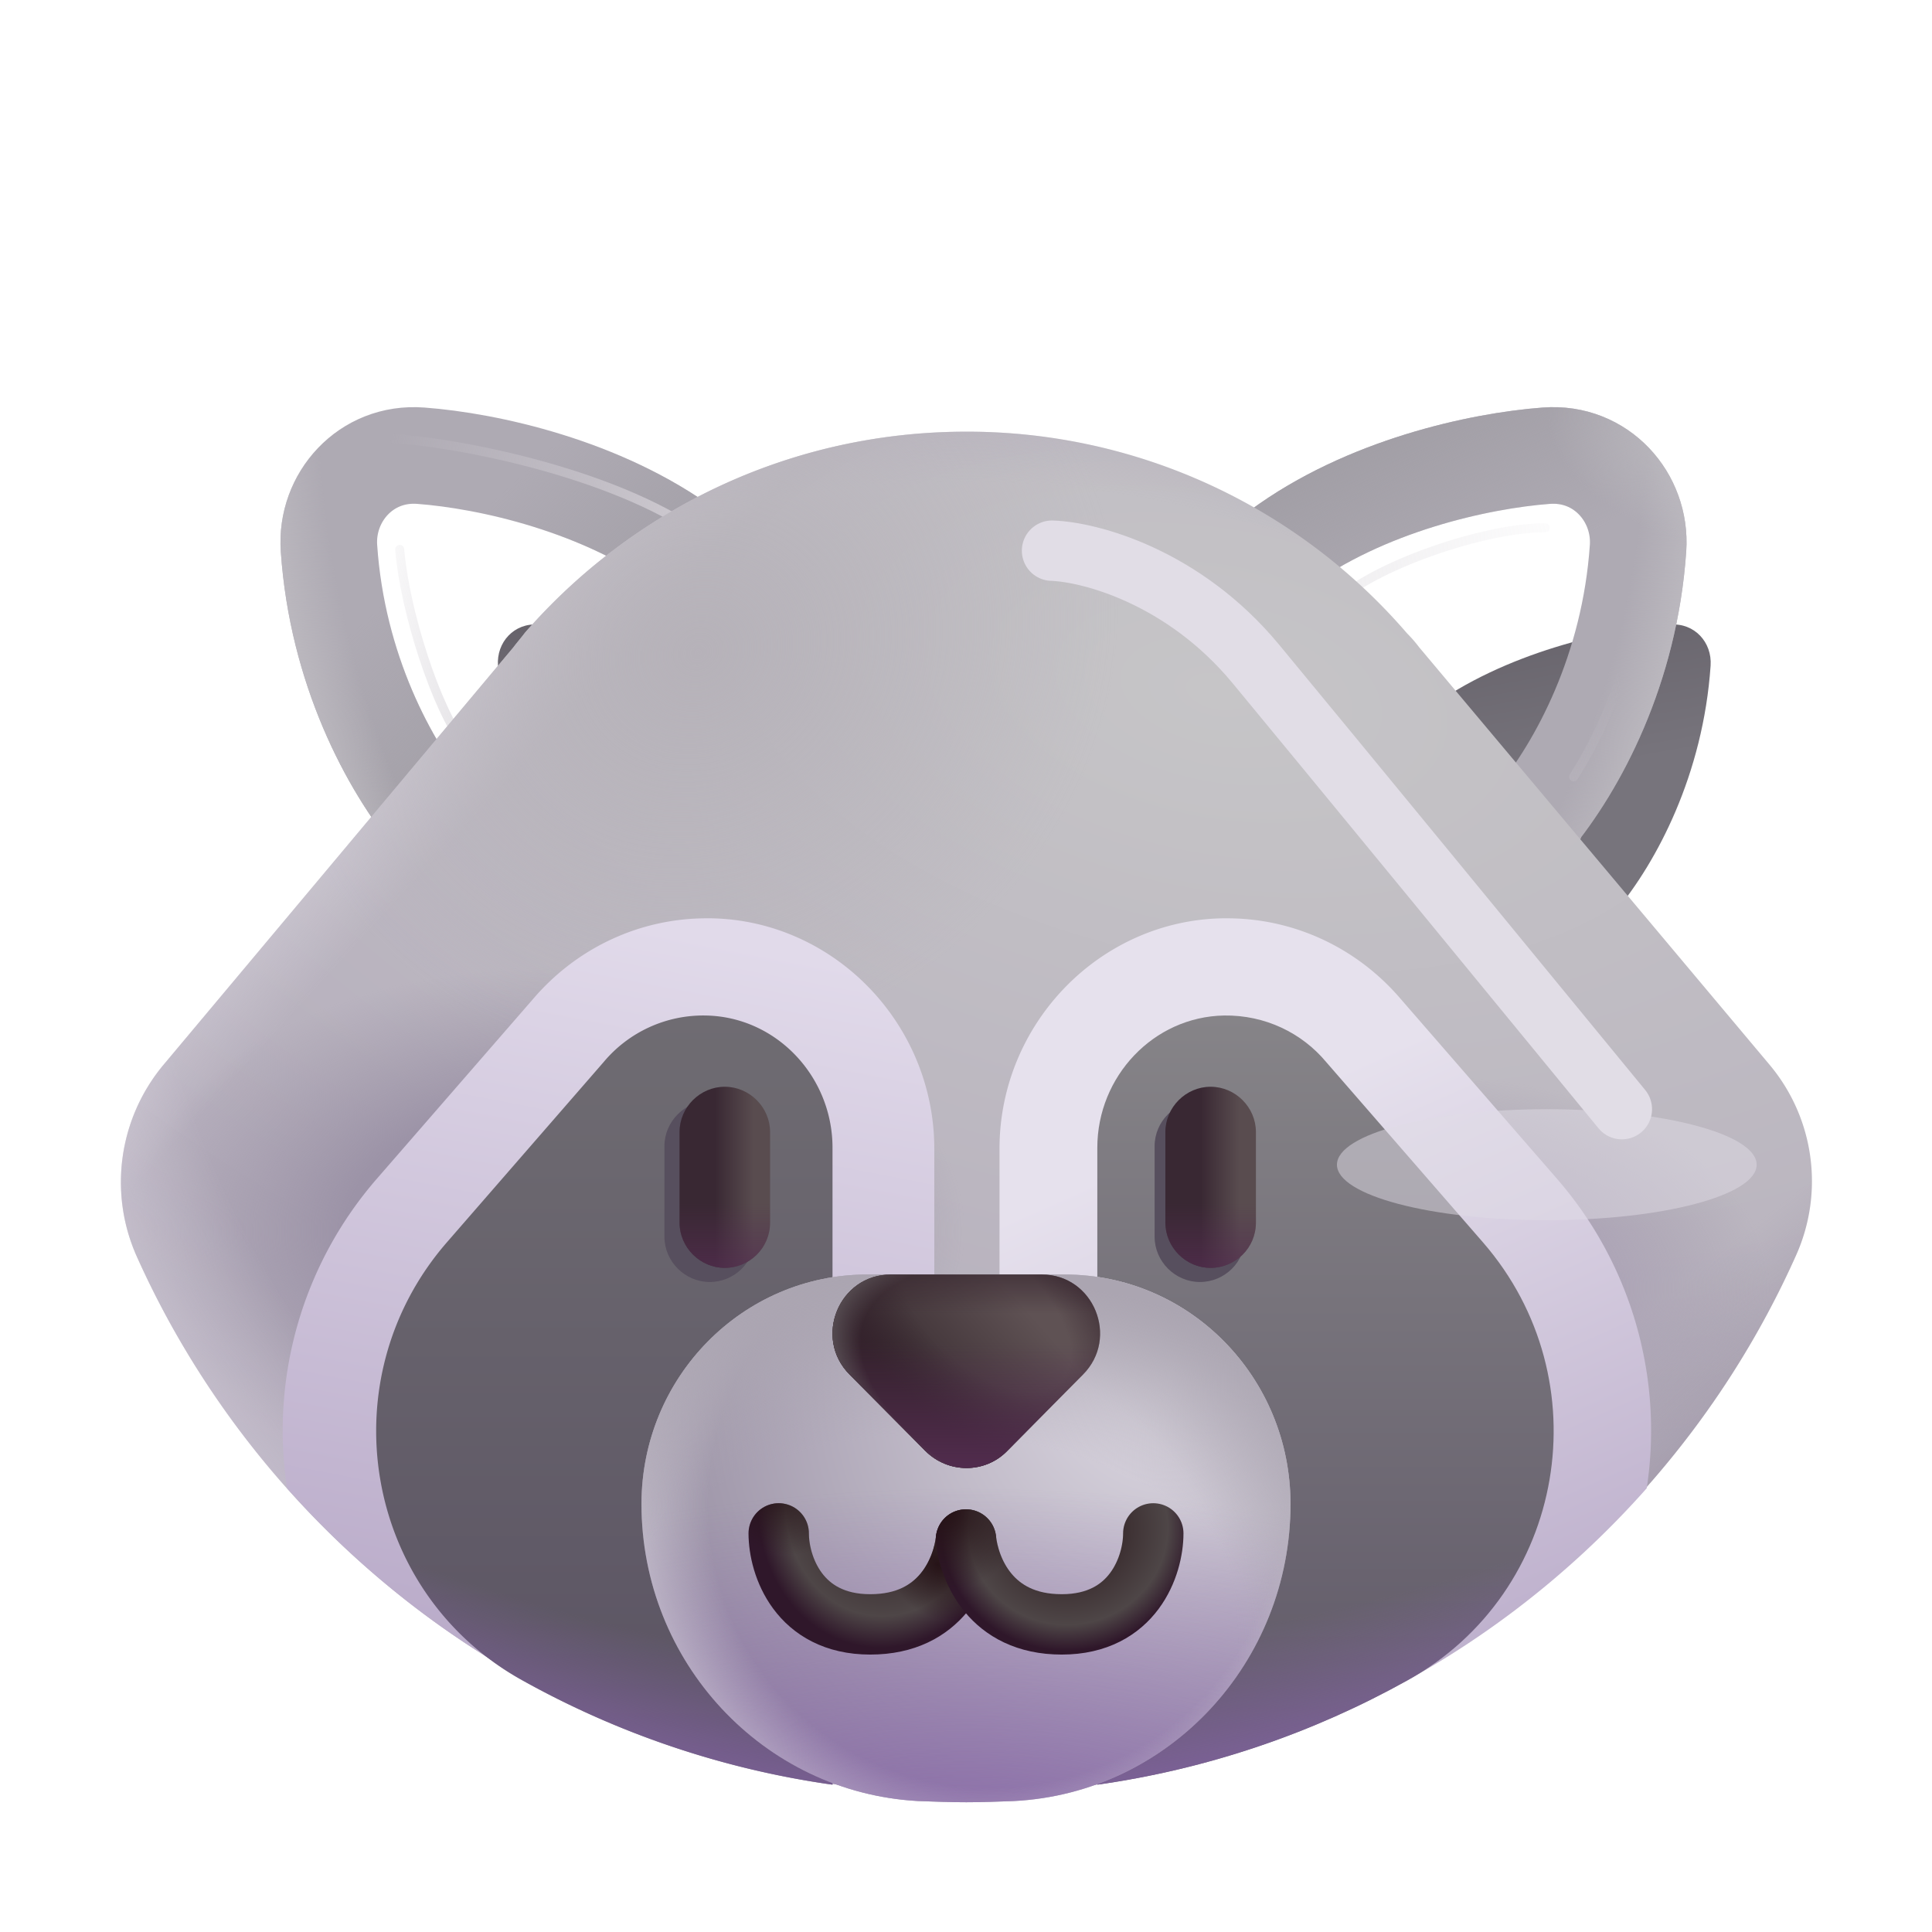 <svg xmlns="http://www.w3.org/2000/svg" width="32" height="32" fill="none" viewBox="0 0 32 32"><g clip-path="url(#a)"><g filter="url(#b)"><path fill="url(#c)" d="M6.248 9.026c.124 1.808.894 3.248 1.563 4.056l3.109-3.344c-1.257-.927-2.98-1.315-4.01-1.393-.39-.03-.69.29-.662.681Z"/><path fill="url(#d)" d="M6.248 9.026c.124 1.808.894 3.248 1.563 4.056l3.109-3.344c-1.257-.927-2.98-1.315-4.01-1.393-.39-.03-.69.29-.662.681Z"/></g><path stroke="#AEAAB3" stroke-width="1.6" d="m7.194 13.592.581.702.621-.667 3.11-3.344.61-.656-.721-.533C9.973 8.045 8.085 7.632 6.97 7.548c-.915-.07-1.58.695-1.521 1.533.137 1.998.985 3.594 1.744 4.51Z"/><path stroke="url(#e)" stroke-width="1.6" d="m7.194 13.592.581.702.621-.667 3.11-3.344.61-.656-.721-.533C9.973 8.045 8.085 7.632 6.97 7.548c-.915-.07-1.58.695-1.521 1.533.137 1.998.985 3.594 1.744 4.51Z"/><path stroke="url(#f)" stroke-width="1.6" d="m7.194 13.592.581.702.621-.667 3.11-3.344.61-.656-.721-.533C9.973 8.045 8.085 7.632 6.97 7.548c-.915-.07-1.58.695-1.521 1.533.137 1.998.985 3.594 1.744 4.51Z"/><g filter="url(#g)"><path stroke="url(#h)" stroke-linecap="round" stroke-width=".15" d="M6.315 7.257c.906.01 3.578.469 5.172 1.515"/></g><g filter="url(#i)"><path stroke="url(#j)" stroke-linecap="round" stroke-width=".15" d="M6.62 9.1c.086 1.04.61 2.641 1.062 3.223"/></g><g filter="url(#k)"><path fill="url(#l)" d="M26.333 9.026c-.124 1.808-.894 3.248-1.563 4.056l-3.11-3.344c1.257-.927 2.98-1.315 4.01-1.393.391-.03.69.29.663.681Z"/></g><path stroke="#AEAAB3" stroke-width="1.6" d="m25.387 13.592-.582.702-.62-.667-3.11-3.344-.61-.656.72-.533c1.423-1.049 3.312-1.462 4.425-1.546.915-.07 1.579.695 1.521 1.533-.137 1.998-.985 3.594-1.744 4.51Z"/><path stroke="url(#m)" stroke-width="1.6" d="m25.387 13.592-.582.702-.62-.667-3.11-3.344-.61-.656.72-.533c1.423-1.049 3.312-1.462 4.425-1.546.915-.07 1.579.695 1.521 1.533-.137 1.998-.985 3.594-1.744 4.51Z"/><path stroke="url(#n)" stroke-width="1.6" d="m25.387 13.592-.582.702-.62-.667-3.11-3.344-.61-.656.72-.533c1.423-1.049 3.312-1.462 4.425-1.546.915-.07 1.579.695 1.521 1.533-.137 1.998-.985 3.594-1.744 4.51Z"/><path stroke="url(#o)" stroke-width="1.6" d="m25.387 13.592-.582.702-.62-.667-3.11-3.344-.61-.656.72-.533c1.423-1.049 3.312-1.462 4.425-1.546.915-.07 1.579.695 1.521 1.533-.137 1.998-.985 3.594-1.744 4.51Z"/><g filter="url(#p)"><path stroke="url(#q)" stroke-linecap="round" stroke-width=".15" d="M27.018 7.929c.438.515.266 3.031-.953 4.937"/></g><g filter="url(#r)"><path stroke="url(#s)" stroke-linecap="round" stroke-opacity=".3" stroke-width=".15" d="M25.596 8.741c-1.114 0-3.078.73-3.53 1.313"/></g><path fill="url(#t)" d="M23.505 10.72c-.06-.08-.13-.16-.2-.23a9.607 9.607 0 0 0-7.3-3.34c-2.92 0-5.53 1.29-7.31 3.33-.06.08-.13.16-.19.24l-5.8 6.92c-.74.89-.91 2.12-.44 3.17 2.35 5.24 7.62 8.9 13.74 8.9s11.39-3.66 13.74-8.91a3 3 0 0 0-.44-3.17l-5.8-6.91Z"/><path fill="url(#u)" d="M23.505 10.72c-.06-.08-.13-.16-.2-.23a9.607 9.607 0 0 0-7.3-3.34c-2.92 0-5.53 1.29-7.31 3.33-.06.08-.13.16-.19.24l-5.8 6.92c-.74.89-.91 2.12-.44 3.17 2.35 5.24 7.62 8.9 13.74 8.9s11.39-3.66 13.74-8.91a3 3 0 0 0-.44-3.17l-5.8-6.91Z"/><path fill="url(#v)" d="M23.505 10.72c-.06-.08-.13-.16-.2-.23a9.607 9.607 0 0 0-7.3-3.34c-2.92 0-5.53 1.29-7.31 3.33-.06.08-.13.16-.19.24l-5.8 6.92c-.74.89-.91 2.12-.44 3.17 2.35 5.24 7.62 8.9 13.74 8.9s11.39-3.66 13.74-8.91a3 3 0 0 0-.44-3.17l-5.8-6.91Z"/><path fill="url(#w)" d="M23.505 10.72c-.06-.08-.13-.16-.2-.23a9.607 9.607 0 0 0-7.3-3.34c-2.92 0-5.53 1.29-7.31 3.33-.06.08-.13.16-.19.24l-5.8 6.92c-.74.89-.91 2.12-.44 3.17 2.35 5.24 7.62 8.9 13.74 8.9s11.39-3.66 13.74-8.91a3 3 0 0 0-.44-3.17l-5.8-6.91Z"/><path fill="url(#x)" d="M23.505 10.72c-.06-.08-.13-.16-.2-.23a9.607 9.607 0 0 0-7.3-3.34c-2.92 0-5.53 1.29-7.31 3.33-.06.08-.13.16-.19.24l-5.8 6.92c-.74.89-.91 2.12-.44 3.17 2.35 5.24 7.62 8.9 13.74 8.9s11.39-3.66 13.74-8.91a3 3 0 0 0-.44-3.17l-5.8-6.91Z"/><path fill="url(#y)" d="M23.505 10.72c-.06-.08-.13-.16-.2-.23a9.607 9.607 0 0 0-7.3-3.34c-2.92 0-5.53 1.29-7.31 3.33-.06.08-.13.16-.19.24l-5.8 6.92c-.74.89-.91 2.12-.44 3.17 2.35 5.24 7.62 8.9 13.74 8.9s11.39-3.66 13.74-8.91a3 3 0 0 0-.44-3.17l-5.8-6.91Z"/><path fill="url(#z)" d="M23.505 10.72c-.06-.08-.13-.16-.2-.23a9.607 9.607 0 0 0-7.3-3.34c-2.92 0-5.53 1.29-7.31 3.33-.06.08-.13.16-.19.24l-5.8 6.92c-.74.89-.91 2.12-.44 3.17 2.35 5.24 7.62 8.9 13.74 8.9s11.39-3.66 13.74-8.91a3 3 0 0 0-.44-3.17l-5.8-6.91Z"/><path fill="url(#A)" d="M23.505 10.72c-.06-.08-.13-.16-.2-.23a9.607 9.607 0 0 0-7.3-3.34c-2.92 0-5.53 1.29-7.31 3.33-.06.08-.13.16-.19.24l-5.8 6.92c-.74.89-.91 2.12-.44 3.17 2.35 5.24 7.62 8.9 13.74 8.9s11.39-3.66 13.74-8.91a3 3 0 0 0-.44-3.17l-5.8-6.91Z"/><path fill="url(#B)" d="M11.785 15.21h-.08c-1.11 0-2.15.49-2.87 1.33l-2.59 2.98a6.353 6.353 0 0 0-1.49 5.13c2.64 2.98 6.45 4.9 10.72 5.05V19.01c-.01-2.06-1.66-3.76-3.69-3.8Z"/><path fill="url(#C)" d="M20.245 15.21h.08c1.11 0 2.15.49 2.87 1.33l2.59 2.98a6.353 6.353 0 0 1 1.49 5.13c-2.64 2.98-6.45 4.9-10.72 5.05V19.01c.01-2.06 1.66-3.76 3.69-3.8Z"/><path fill="url(#D)" d="M11.689 16.82a2.15 2.15 0 0 0-1.69.77l-2.6 2.99c-1.97 2.27-1.38 5.79 1.25 7.25 1.56.87 3.3 1.47 5.14 1.73V19.01c0-1.18-.93-2.17-2.1-2.19Z"/><path fill="url(#E)" d="M11.689 16.82a2.15 2.15 0 0 0-1.69.77l-2.6 2.99c-1.97 2.27-1.38 5.79 1.25 7.25 1.56.87 3.3 1.47 5.14 1.73V19.01c0-1.18-.93-2.17-2.1-2.19Z"/><path fill="url(#F)" d="M20.275 16.82c.68-.01 1.29.29 1.69.77l2.6 2.99c1.97 2.27 1.38 5.79-1.25 7.25-1.56.87-3.3 1.47-5.14 1.73V19.01c0-1.18.93-2.17 2.1-2.19Z"/><path fill="url(#G)" d="M20.275 16.82c.68-.01 1.29.29 1.69.77l2.6 2.99c1.97 2.27 1.38 5.79-1.25 7.25-1.56.87-3.3 1.47-5.14 1.73V19.01c0-1.18.93-2.17 2.1-2.19Z"/><g filter="url(#H)"><path fill="#574F5E" d="M19.874 21.234c-.41 0-.75-.34-.75-.75v-1.5c0-.41.34-.75.75-.75s.75.34.75.75v1.5c0 .42-.34.75-.75.75Z"/></g><g filter="url(#I)"><path fill="#574F5E" d="M11.755 21.234c-.41 0-.75-.34-.75-.75v-1.5c0-.41.34-.75.75-.75s.75.34.75.75v1.5c0 .42-.34.75-.75.75Z"/></g><path fill="url(#J)" d="M20.052 21c-.41 0-.75-.34-.75-.75v-1.5c0-.41.34-.75.75-.75s.75.34.75.75v1.5c0 .42-.34.75-.75.75Z"/><path fill="url(#K)" d="M20.052 21c-.41 0-.75-.34-.75-.75v-1.5c0-.41.34-.75.75-.75s.75.34.75.75v1.5c0 .42-.34.75-.75.75Z"/><path fill="url(#L)" d="M12.005 21c-.41 0-.75-.34-.75-.75v-1.5c0-.41.34-.75.75-.75s.75.34.75.75v1.5c0 .42-.34.75-.75.75Z"/><path fill="url(#M)" d="M12.005 21c-.41 0-.75-.34-.75-.75v-1.5c0-.41.34-.75.75-.75s.75.34.75.75v1.5c0 .42-.34.75-.75.75Z"/><path fill="url(#N)" d="M21.375 24.911c0-2.094-1.67-3.801-3.74-3.801h-3.27c-2.06 0-3.74 1.697-3.74 3.801 0 2.612 2.01 4.777 4.58 4.92.27.01.54.02.8.02s.53-.01.79-.02c2.57-.133 4.58-2.298 4.58-4.92Z"/><path fill="url(#O)" d="M21.375 24.911c0-2.094-1.67-3.801-3.74-3.801h-3.27c-2.06 0-3.74 1.697-3.74 3.801 0 2.612 2.01 4.777 4.58 4.92.27.01.54.02.8.02s.53-.01.79-.02c2.57-.133 4.58-2.298 4.58-4.92Z"/><path fill="url(#P)" d="M21.375 24.911c0-2.094-1.67-3.801-3.74-3.801h-3.27c-2.06 0-3.74 1.697-3.74 3.801 0 2.612 2.01 4.777 4.58 4.92.27.01.54.02.8.02s.53-.01.79-.02c2.57-.133 4.58-2.298 4.58-4.92Z"/><path fill="url(#Q)" d="M21.375 24.911c0-2.094-1.67-3.801-3.74-3.801h-3.27c-2.06 0-3.74 1.697-3.74 3.801 0 2.612 2.01 4.777 4.58 4.92.27.01.54.02.8.02s.53-.01.79-.02c2.57-.133 4.58-2.298 4.58-4.92Z"/><path fill="url(#R)" d="M21.375 24.911c0-2.094-1.67-3.801-3.74-3.801h-3.27c-2.06 0-3.74 1.697-3.74 3.801 0 2.612 2.01 4.777 4.58 4.92.27.01.54.02.8.02s.53-.01.79-.02c2.57-.133 4.58-2.298 4.58-4.92Z"/><path fill="url(#S)" d="m14.075 22.77 1.25 1.26c.38.38.99.38 1.36 0l1.25-1.26c.61-.61.18-1.66-.68-1.66h-2.5c-.86 0-1.29 1.05-.68 1.66Z"/><path fill="url(#T)" d="m14.075 22.77 1.25 1.26c.38.38.99.38 1.36 0l1.25-1.26c.61-.61.18-1.66-.68-1.66h-2.5c-.86 0-1.29 1.05-.68 1.66Z"/><path fill="url(#U)" d="m14.075 22.77 1.25 1.26c.38.38.99.38 1.36 0l1.25-1.26c.61-.61.18-1.66-.68-1.66h-2.5c-.86 0-1.29 1.05-.68 1.66Z"/><path fill="url(#V)" d="m14.075 22.77 1.25 1.26c.38.38.99.38 1.36 0l1.25-1.26c.61-.61.18-1.66-.68-1.66h-2.5c-.86 0-1.29 1.05-.68 1.66Z"/><path fill="url(#W)" d="m14.075 22.77 1.25 1.26c.38.38.99.38 1.36 0l1.25-1.26c.61-.61.18-1.66-.68-1.66h-2.5c-.86 0-1.29 1.05-.68 1.66Z"/><g filter="url(#X)"><ellipse cx="25.62" cy="19.291" fill="#E1DDE6" fill-opacity=".5" rx="3.476" ry=".919"/></g><g filter="url(#Y)"><path stroke="#E1DDE6" stroke-linecap="round" d="M17.425 9.121c.625.021 2.175.425 3.375 1.875 1.2 1.45 4.542 5.521 6.063 7.375"/></g><path stroke="url(#Z)" stroke-linecap="round" d="M12.898 25.398c0 .53.329 1.507 1.516 1.507 1.188 0 1.534-.927 1.586-1.406"/><path stroke="url(#aa)" stroke-linecap="round" d="M12.898 25.398c0 .53.329 1.507 1.516 1.507 1.188 0 1.534-.927 1.586-1.406"/><path stroke="url(#ab)" stroke-linecap="round" d="M12.898 25.398c0 .53.329 1.507 1.516 1.507 1.188 0 1.534-.927 1.586-1.406"/><path stroke="url(#ac)" stroke-linecap="round" d="M19.102 25.398c0 .53-.329 1.507-1.516 1.507-1.188 0-1.534-.927-1.586-1.406"/><path stroke="url(#ad)" stroke-linecap="round" d="M19.102 25.398c0 .53-.329 1.507-1.516 1.507-1.188 0-1.534-.927-1.586-1.406"/></g><defs><radialGradient id="f" cx="0" cy="0" r="1" gradientTransform="rotate(166.185 4.19 5.339) scale(4.956 10.648)" gradientUnits="userSpaceOnUse"><stop offset=".784" stop-color="#BDBAC0" stop-opacity="0"/><stop offset="1" stop-color="#BDBAC0"/></radialGradient><radialGradient id="n" cx="0" cy="0" r="1" gradientTransform="matrix(4.812 1.183 -2.543 10.34 23.046 9.522)" gradientUnits="userSpaceOnUse"><stop offset=".784" stop-color="#BDBAC0" stop-opacity="0"/><stop offset="1" stop-color="#BDBAC0"/></radialGradient><radialGradient id="o" cx="0" cy="0" r="1" gradientTransform="matrix(-.406 1.75 -2.846 -.661 28.503 7.257)" gradientUnits="userSpaceOnUse"><stop stop-color="#BFBDC2"/><stop offset="1" stop-color="#BFBDC2" stop-opacity="0"/></radialGradient><radialGradient id="t" cx="0" cy="0" r="1" gradientTransform="matrix(-3.25 17.5 -32.963 -6.122 20.128 11.46)" gradientUnits="userSpaceOnUse"><stop stop-color="#C6C5C7"/><stop offset="1" stop-color="#B0A7B9"/></radialGradient><radialGradient id="u" cx="0" cy="0" r="1" gradientTransform="matrix(-5.25 -5.562 19.533 -18.436 28.94 26.898)" gradientUnits="userSpaceOnUse"><stop offset=".094" stop-color="#978EA0"/><stop offset=".647" stop-color="#978EA0" stop-opacity="0"/></radialGradient><radialGradient id="v" cx="0" cy="0" r="1" gradientTransform="matrix(0 4.375 -6.915 0 9.065 20.398)" gradientUnits="userSpaceOnUse"><stop offset=".479" stop-color="#9C93A7"/><stop offset="1" stop-color="#A098A9" stop-opacity="0"/></radialGradient><radialGradient id="w" cx="0" cy="0" r="1" gradientTransform="matrix(0 3.5 -5.532 0 23.815 21.335)" gradientUnits="userSpaceOnUse"><stop offset=".278" stop-color="#A99EB6"/><stop offset="1" stop-color="#A098A9" stop-opacity="0"/></radialGradient><radialGradient id="y" cx="0" cy="0" r="1" gradientTransform="matrix(-16.813 11.375 -12.344 -18.245 17.503 13.835)" gradientUnits="userSpaceOnUse"><stop offset=".731" stop-color="#E1DDE6" stop-opacity="0"/><stop offset="1" stop-color="#E1DDE6"/></radialGradient><radialGradient id="z" cx="0" cy="0" r="1" gradientTransform="matrix(0 -20.375 19.454 0 16.006 25.71)" gradientUnits="userSpaceOnUse"><stop offset=".868" stop-color="#B0A9B8" stop-opacity="0"/><stop offset="1" stop-color="#B0A9B8"/></radialGradient><radialGradient id="A" cx="0" cy="0" r="1" gradientTransform="matrix(3.688 5.312 -5.866 4.072 11.565 10.773)" gradientUnits="userSpaceOnUse"><stop stop-color="#B6B2B9"/><stop offset="1" stop-color="#B6B2B9" stop-opacity="0"/></radialGradient><radialGradient id="E" cx="0" cy="0" r="1" gradientTransform="rotate(109.567 -3.027 13.706) scale(7.893 19.608)" gradientUnits="userSpaceOnUse"><stop offset=".652" stop-color="#8664A8" stop-opacity="0"/><stop offset="1" stop-color="#8664A8"/></radialGradient><radialGradient id="G" cx="0" cy="0" r="1" gradientTransform="matrix(1.996 8.412 -20.897 4.959 20.819 21.147)" gradientUnits="userSpaceOnUse"><stop offset=".652" stop-color="#8664A8" stop-opacity="0"/><stop offset="1" stop-color="#8664A8"/></radialGradient><radialGradient id="N" cx="0" cy="0" r="1" gradientTransform="matrix(-3.378 8.724 -8.643 -3.346 19.378 22.736)" gradientUnits="userSpaceOnUse"><stop stop-color="#DFDBE4"/><stop offset="1" stop-color="#978EA2"/></radialGradient><radialGradient id="O" cx="0" cy="0" r="1" gradientTransform="matrix(0 -7.094 14.878 0 16 31.741)" gradientUnits="userSpaceOnUse"><stop stop-color="#8664A8"/><stop offset="1" stop-color="#8664A8" stop-opacity="0"/></radialGradient><radialGradient id="P" cx="0" cy="0" r="1" gradientTransform="rotate(145.763 4.427 14.959) scale(7.11 6.985)" gradientUnits="userSpaceOnUse"><stop offset=".678" stop-color="#E1DDE6" stop-opacity="0"/><stop offset="1" stop-color="#E1DDE6"/></radialGradient><radialGradient id="Q" cx="0" cy="0" r="1" gradientTransform="matrix(5.5 -6.35 6.239 5.403 15.44 27.46)" gradientUnits="userSpaceOnUse"><stop offset=".61" stop-color="#ABA5B1" stop-opacity="0"/><stop offset="1" stop-color="#ABA5B1"/></radialGradient><radialGradient id="R" cx="0" cy="0" r="1" gradientTransform="matrix(0 -6.037 9.562 0 15.44 27.148)" gradientUnits="userSpaceOnUse"><stop offset=".561" stop-color="#ABA5B1" stop-opacity="0"/><stop offset="1" stop-color="#ABA5B1"/></radialGradient><radialGradient id="T" cx="0" cy="0" r="1" gradientTransform="matrix(-1.342 1.489 -2.727 -2.459 16.324 21.725)" gradientUnits="userSpaceOnUse"><stop offset=".463" stop-color="#34222C" stop-opacity="0"/><stop offset=".956" stop-color="#34222C"/></radialGradient><radialGradient id="W" cx="0" cy="0" r="1" gradientTransform="rotate(-161.02 11.35 10.144) scale(5.717 2.594)" gradientUnits="userSpaceOnUse"><stop offset=".828" stop-color="#5C5458" stop-opacity="0"/><stop offset=".935" stop-color="#5C5458"/></radialGradient><radialGradient id="Z" cx="0" cy="0" r="1" gradientTransform="matrix(-.625 3.266 -2.814 -.539 14.706 24.82)" gradientUnits="userSpaceOnUse"><stop stop-color="#261317"/><stop offset=".589" stop-color="#4E4647"/><stop offset=".747" stop-color="#2F172A"/></radialGradient><radialGradient id="aa" cx="0" cy="0" r="1" gradientTransform="matrix(-.609 .531 -.678 -.777 15.534 25.913)" gradientUnits="userSpaceOnUse"><stop stop-color="#261317"/><stop offset="1" stop-color="#261317" stop-opacity="0"/></radialGradient><radialGradient id="ab" cx="0" cy="0" r="1" gradientTransform="matrix(.875 1.047 -.785 .656 12.737 24.523)" gradientUnits="userSpaceOnUse"><stop stop-color="#261317"/><stop offset="1" stop-color="#261317" stop-opacity="0"/></radialGradient><radialGradient id="ac" cx="0" cy="0" r="1" gradientTransform="matrix(.406 2.672 -2.775 .422 17.69 25.32)" gradientUnits="userSpaceOnUse"><stop stop-color="#261317"/><stop offset=".589" stop-color="#4E4647"/><stop offset=".747" stop-color="#2F172A"/></radialGradient><radialGradient id="ad" cx="0" cy="0" r="1" gradientTransform="matrix(.922 .875 -.968 1.02 15.706 25.038)" gradientUnits="userSpaceOnUse"><stop stop-color="#261317"/><stop offset="1" stop-color="#261317" stop-opacity="0"/></radialGradient><linearGradient id="c" x1="8.575" x2="8.206" y1="8.33" y2="11.351" gradientUnits="userSpaceOnUse"><stop stop-color="#656169"/><stop offset="1" stop-color="#77747C"/></linearGradient><linearGradient id="d" x1="8.721" x2="7.753" y1="11.194" y2="10.288" gradientUnits="userSpaceOnUse"><stop stop-color="#5A585D"/><stop offset=".738" stop-color="#5A585D" stop-opacity="0"/></linearGradient><linearGradient id="e" x1="9.69" x2="7.128" y1="12.023" y2="9.272" gradientUnits="userSpaceOnUse"><stop stop-color="#A19EA5"/><stop offset="1" stop-color="#A19EA5" stop-opacity="0"/></linearGradient><linearGradient id="h" x1="11.049" x2="6.331" y1="8.866" y2="8.007" gradientUnits="userSpaceOnUse"><stop stop-color="#CBC7CE"/><stop offset="1" stop-color="#CBC7CE" stop-opacity="0"/></linearGradient><linearGradient id="j" x1="10.475" x2="5.756" y1="10.62" y2="9.761" gradientUnits="userSpaceOnUse"><stop stop-color="#CBC7CE"/><stop offset="1" stop-color="#CBC7CE" stop-opacity="0"/></linearGradient><linearGradient id="l" x1="24.006" x2="24.534" y1="7.772" y2="10.706" gradientUnits="userSpaceOnUse"><stop stop-color="#656169"/><stop offset="1" stop-color="#77747C"/></linearGradient><linearGradient id="m" x1="24.006" x2="25.453" y1="6.429" y2="9.272" gradientUnits="userSpaceOnUse"><stop stop-color="#A19EA5"/><stop offset="1" stop-color="#A19EA5" stop-opacity="0"/></linearGradient><linearGradient id="q" x1="21.531" x2="26.25" y1="8.866" y2="8.007" gradientUnits="userSpaceOnUse"><stop stop-color="#CBC7CE"/><stop offset="1" stop-color="#CBC7CE" stop-opacity="0"/></linearGradient><linearGradient id="s" x1="22.106" x2="26.825" y1="10.62" y2="9.761" gradientUnits="userSpaceOnUse"><stop stop-color="#CBC7CE"/><stop offset="1" stop-color="#CBC7CE" stop-opacity="0"/></linearGradient><linearGradient id="x" x1="3.378" x2="7.253" y1="12.898" y2="16.46" gradientUnits="userSpaceOnUse"><stop stop-color="#E1DDE6"/><stop offset=".708" stop-color="#E1DDE6" stop-opacity="0"/></linearGradient><linearGradient id="B" x1="13.878" x2="11.377" y1="15.96" y2="28.898" gradientUnits="userSpaceOnUse"><stop stop-color="#E1DAEA"/><stop offset="1" stop-color="#B7A8C7"/></linearGradient><linearGradient id="C" x1="21.951" x2="26.628" y1="17.835" y2="28.335" gradientUnits="userSpaceOnUse"><stop stop-color="#E6E1ED"/><stop offset="1" stop-color="#B7A8C7"/></linearGradient><linearGradient id="D" x1="13.436" x2="13.436" y1="16.82" y2="31.085" gradientUnits="userSpaceOnUse"><stop stop-color="#6F6C72"/><stop offset="1" stop-color="#574F60"/></linearGradient><linearGradient id="F" x1="25.381" x2="25.381" y1="16.82" y2="31.772" gradientUnits="userSpaceOnUse"><stop stop-color="#868488"/><stop offset="1" stop-color="#574F60"/></linearGradient><linearGradient id="J" x1="20.715" x2="19.89" y1="19.5" y2="19.5" gradientUnits="userSpaceOnUse"><stop offset=".225" stop-color="#594C4F"/><stop offset="1" stop-color="#392833"/></linearGradient><linearGradient id="K" x1="21.037" x2="21.037" y1="21.525" y2="19.935" gradientUnits="userSpaceOnUse"><stop stop-color="#552D52"/><stop offset="1" stop-color="#552D52" stop-opacity="0"/></linearGradient><linearGradient id="L" x1="12.668" x2="11.842" y1="19.5" y2="19.5" gradientUnits="userSpaceOnUse"><stop offset=".225" stop-color="#594C4F"/><stop offset="1" stop-color="#392833"/></linearGradient><linearGradient id="M" x1="12.989" x2="12.989" y1="21.525" y2="19.935" gradientUnits="userSpaceOnUse"><stop stop-color="#552D52"/><stop offset="1" stop-color="#552D52" stop-opacity="0"/></linearGradient><linearGradient id="S" x1="17.228" x2="14.397" y1="20.844" y2="23.321" gradientUnits="userSpaceOnUse"><stop offset=".191" stop-color="#5F5254"/><stop offset="1" stop-color="#2E2127"/></linearGradient><linearGradient id="U" x1="16.359" x2="16.359" y1="21.979" y2="20.425" gradientUnits="userSpaceOnUse"><stop offset=".147" stop-color="#34222C" stop-opacity="0"/><stop offset=".873" stop-color="#34222C"/></linearGradient><linearGradient id="V" x1="17.127" x2="17.127" y1="24.584" y2="22.235" gradientUnits="userSpaceOnUse"><stop stop-color="#552D52"/><stop offset="1" stop-color="#552D52" stop-opacity="0"/></linearGradient><filter id="b" width="9.166" height="9.264" x="4.646" y="6.743" color-interpolation-filters="sRGB" filterUnits="userSpaceOnUse"><feFlood flood-opacity="0" result="BackgroundImageFix"/><feBlend in="SourceGraphic" in2="BackgroundImageFix" result="shape"/><feColorMatrix in="SourceAlpha" result="hardAlpha" values="0 0 0 0 0 0 0 0 0 0 0 0 0 0 0 0 0 0 127 0"/><feOffset dx="2"/><feGaussianBlur stdDeviation=".25"/><feComposite in2="hardAlpha" k2="-1" k3="1" operator="arithmetic"/><feColorMatrix values="0 0 0 0 0.264 0 0 0 0 0.253 0 0 0 0 0.287 0 0 0 0.5 0"/><feBlend in2="shape" result="effect1_innerShadow_28327_1998"/><feColorMatrix in="SourceAlpha" result="hardAlpha" values="0 0 0 0 0 0 0 0 0 0 0 0 0 0 0 0 0 0 127 0"/><feOffset dy="2"/><feGaussianBlur stdDeviation=".25"/><feComposite in2="hardAlpha" k2="-1" k3="1" operator="arithmetic"/><feColorMatrix values="0 0 0 0 0.264 0 0 0 0 0.253 0 0 0 0 0.287 0 0 0 0.5 0"/><feBlend in2="effect1_innerShadow_28327_1998" result="effect2_innerShadow_28327_1998"/></filter><filter id="g" width="5.922" height="2.266" x="5.94" y="6.882" color-interpolation-filters="sRGB" filterUnits="userSpaceOnUse"><feFlood flood-opacity="0" result="BackgroundImageFix"/><feBlend in="SourceGraphic" in2="BackgroundImageFix" result="shape"/><feGaussianBlur result="effect1_foregroundBlur_28327_1998" stdDeviation=".15"/></filter><filter id="i" width="1.713" height="3.872" x="6.295" y="8.776" color-interpolation-filters="sRGB" filterUnits="userSpaceOnUse"><feFlood flood-opacity="0" result="BackgroundImageFix"/><feBlend in="SourceGraphic" in2="BackgroundImageFix" result="shape"/><feGaussianBlur result="effect1_foregroundBlur_28327_1998" stdDeviation=".125"/></filter><filter id="k" width="9.166" height="9.264" x="19.268" y="6.743" color-interpolation-filters="sRGB" filterUnits="userSpaceOnUse"><feFlood flood-opacity="0" result="BackgroundImageFix"/><feBlend in="SourceGraphic" in2="BackgroundImageFix" result="shape"/><feColorMatrix in="SourceAlpha" result="hardAlpha" values="0 0 0 0 0 0 0 0 0 0 0 0 0 0 0 0 0 0 127 0"/><feOffset dx="2"/><feGaussianBlur stdDeviation=".25"/><feComposite in2="hardAlpha" k2="-1" k3="1" operator="arithmetic"/><feColorMatrix values="0 0 0 0 0.264 0 0 0 0 0.253 0 0 0 0 0.287 0 0 0 0.5 0"/><feBlend in2="shape" result="effect1_innerShadow_28327_1998"/><feColorMatrix in="SourceAlpha" result="hardAlpha" values="0 0 0 0 0 0 0 0 0 0 0 0 0 0 0 0 0 0 127 0"/><feOffset dy="2"/><feGaussianBlur stdDeviation=".25"/><feComposite in2="hardAlpha" k2="-1" k3="1" operator="arithmetic"/><feColorMatrix values="0 0 0 0 0.264 0 0 0 0 0.253 0 0 0 0 0.287 0 0 0 0.5 0"/><feBlend in2="effect1_innerShadow_28327_1998" result="effect2_innerShadow_28327_1998"/></filter><filter id="p" width="1.922" height="5.687" x="25.69" y="7.554" color-interpolation-filters="sRGB" filterUnits="userSpaceOnUse"><feFlood flood-opacity="0" result="BackgroundImageFix"/><feBlend in="SourceGraphic" in2="BackgroundImageFix" result="shape"/><feGaussianBlur result="effect1_foregroundBlur_28327_1998" stdDeviation=".15"/></filter><filter id="r" width="4.181" height="1.962" x="21.74" y="8.416" color-interpolation-filters="sRGB" filterUnits="userSpaceOnUse"><feFlood flood-opacity="0" result="BackgroundImageFix"/><feBlend in="SourceGraphic" in2="BackgroundImageFix" result="shape"/><feGaussianBlur result="effect1_foregroundBlur_28327_1998" stdDeviation=".125"/></filter><filter id="H" width="2.5" height="4" x="18.624" y="17.734" color-interpolation-filters="sRGB" filterUnits="userSpaceOnUse"><feFlood flood-opacity="0" result="BackgroundImageFix"/><feBlend in="SourceGraphic" in2="BackgroundImageFix" result="shape"/><feGaussianBlur result="effect1_foregroundBlur_28327_1998" stdDeviation=".25"/></filter><filter id="I" width="2.5" height="4" x="10.505" y="17.734" color-interpolation-filters="sRGB" filterUnits="userSpaceOnUse"><feFlood flood-opacity="0" result="BackgroundImageFix"/><feBlend in="SourceGraphic" in2="BackgroundImageFix" result="shape"/><feGaussianBlur result="effect1_foregroundBlur_28327_1998" stdDeviation=".25"/></filter><filter id="X" width="10.953" height="5.839" x="20.144" y="16.371" color-interpolation-filters="sRGB" filterUnits="userSpaceOnUse"><feFlood flood-opacity="0" result="BackgroundImageFix"/><feBlend in="SourceGraphic" in2="BackgroundImageFix" result="shape"/><feGaussianBlur result="effect1_foregroundBlur_28327_1998" stdDeviation="1"/></filter><filter id="Y" width="16.438" height="16.25" x="13.925" y="5.621" color-interpolation-filters="sRGB" filterUnits="userSpaceOnUse"><feFlood flood-opacity="0" result="BackgroundImageFix"/><feBlend in="SourceGraphic" in2="BackgroundImageFix" result="shape"/><feGaussianBlur result="effect1_foregroundBlur_28327_1998" stdDeviation="1.5"/></filter><clipPath id="a"><path fill="#fff" d="M0 0h32v32H0z"/></clipPath></defs></svg>